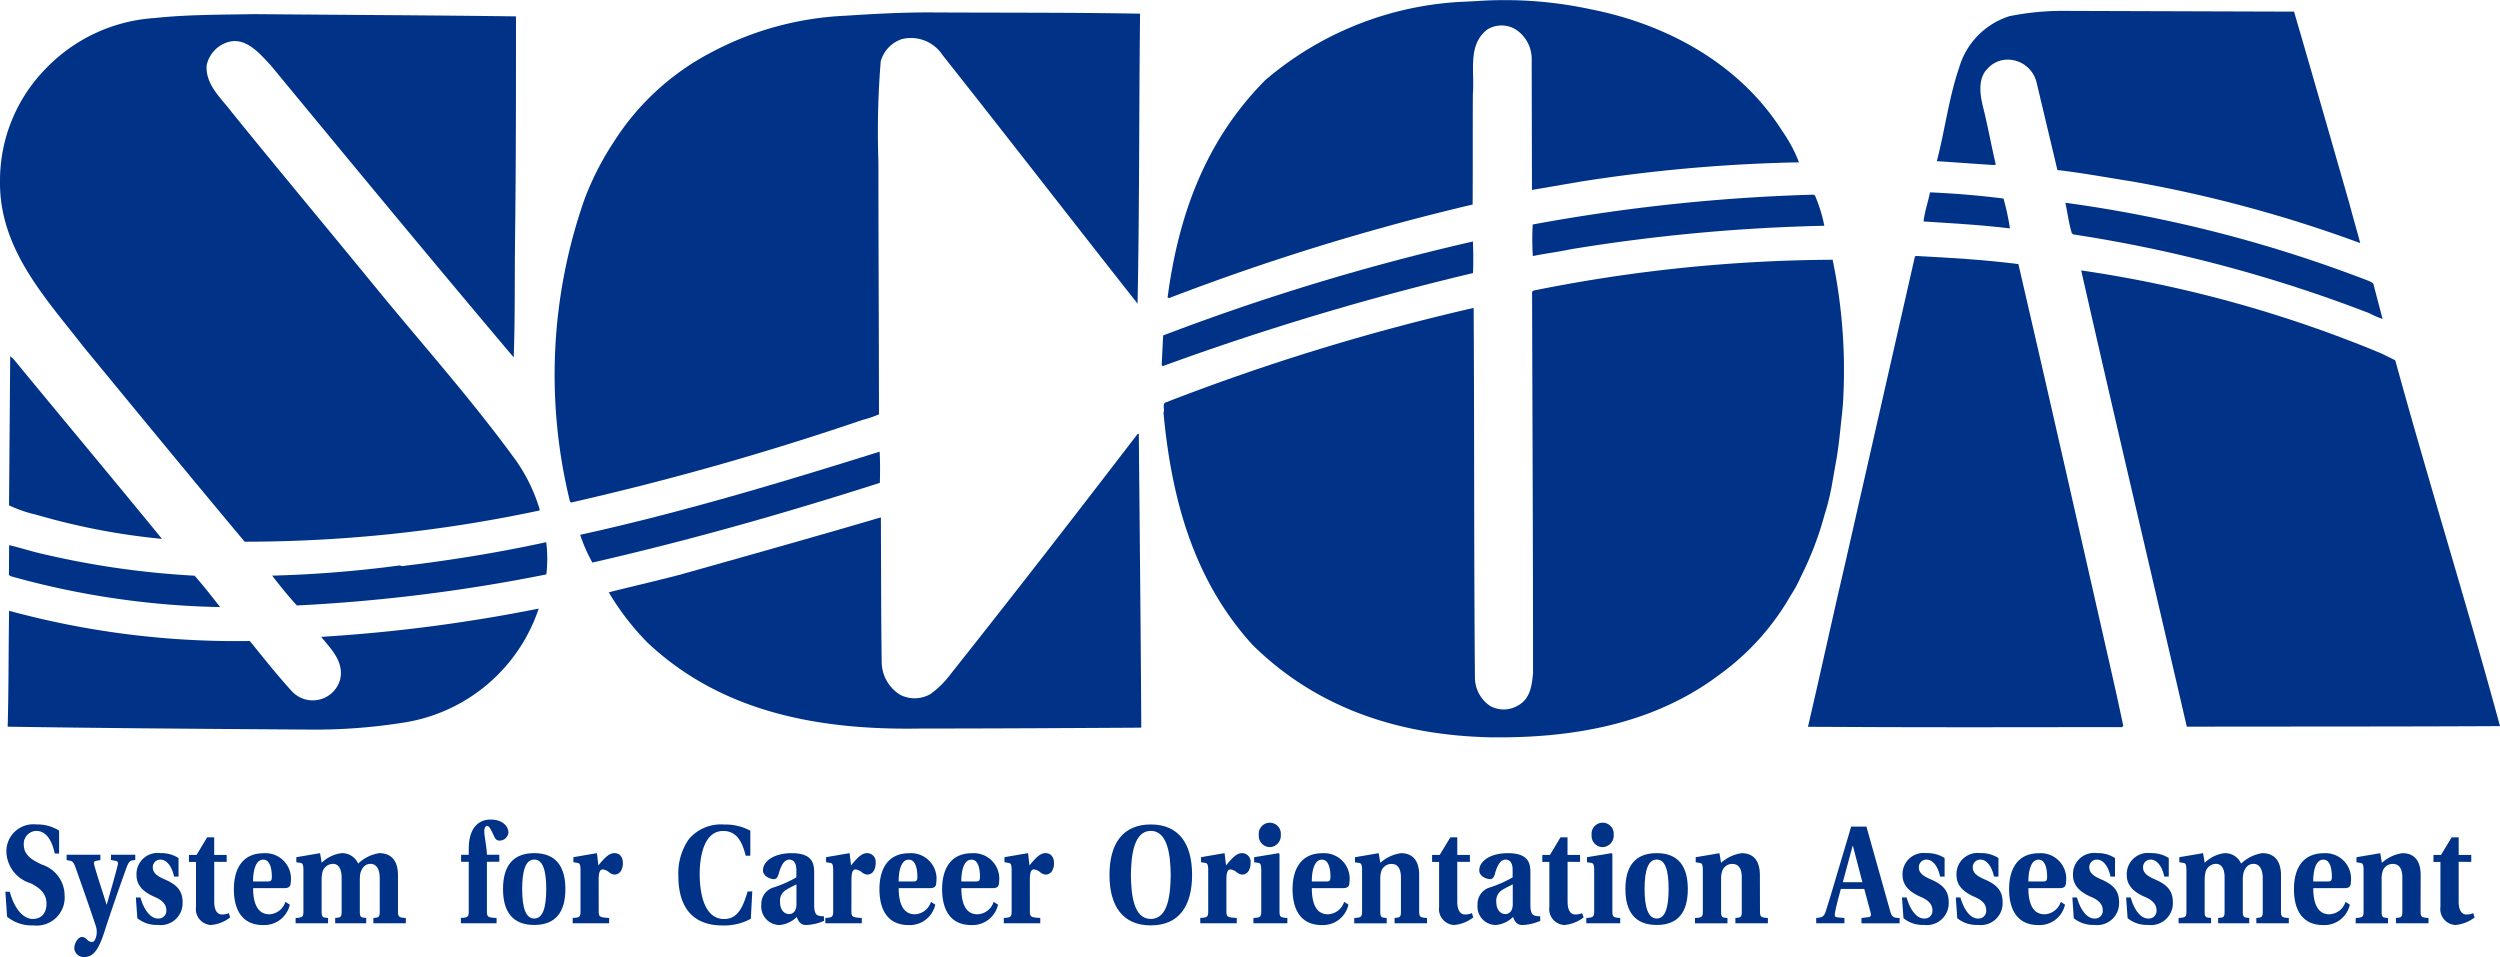<svg id="グループ_10817" data-name="グループ 10817" xmlns="http://www.w3.org/2000/svg" xmlns:xlink="http://www.w3.org/1999/xlink" width="155.383" height="59.487" viewBox="0 0 155.383 59.487">
  <defs>
    <clipPath id="clip-path">
      <rect id="長方形_23436" data-name="長方形 23436" width="155.383" height="59.487" fill="none"/>
    </clipPath>
  </defs>
  <g id="グループ_10561" data-name="グループ 10561" clip-path="url(#clip-path)">
    <path id="パス_46869" data-name="パス 46869" d="M2.827,5.635a10.3,10.3,0,0,1,6.8-3.164c2.014-.218,4.083-.2,6.143-.242,5.426.048,10.867.069,16.3.14,0,4.57,0,9.138-.056,13.709-.033,2.507.006,4.958-.085,7.487C26.829,17.529,21.864,11.514,16.818,5.4c-.7-.744-1.585-1.822-2.746-1.4a1.921,1.921,0,0,0-1.23,1.424c-.071,1.215.917,2.036,1.592,2.936,3.042,3.752,6.136,7.453,9.178,11.178,2.859,3.469,5.846,6.834,8.474,10.458a10.545,10.545,0,0,1,1.463,3.039l-.051.051A87.914,87.914,0,0,1,15.207,35.02C11.852,31.013,8.5,26.927,5.2,22.917,2.778,19.808-.055,16.8,0,12.594A9.935,9.935,0,0,1,2.827,5.635" transform="translate(0 -1.351)" fill="#003288"/>
    <path id="パス_46870" data-name="パス 46870" d="M1.3,96.112A53.725,53.725,0,0,0,16.261,97.99c.855,1.052,1.687,2.107,2.6,3.108a1.768,1.768,0,0,0,3.015-.714c.251-1.112-.555-1.88-1.179-2.651a100.013,100.013,0,0,0,13.521-1.757,10.554,10.554,0,0,1-8.3,7.07,35.158,35.158,0,0,1-6.143.449c-6.2-.042-12.366-.084-18.563-.179.065-2.376.049-4.8.089-7.2" transform="translate(-0.735 -58.15)" fill="#003288"/>
    <path id="パス_46871" data-name="パス 46871" d="M1.422,85.971c.675.151,1.345.38,2.018.53a53.773,53.773,0,0,0,9.509,1.368c.568.641,1.063,1.282,1.588,1.951a51.6,51.6,0,0,1-13-1.914l-.127-.078Z" transform="translate(-0.855 -52.088)" fill="#003288"/>
    <path id="パス_46872" data-name="パス 46872" d="M1.693,56.347c3.068,3.725,6.161,7.426,9.231,11.177a42.093,42.093,0,0,1-7.808-1.5,8.329,8.329,0,0,1-1.7-.584l.073-9.269Z" transform="translate(-0.855 -34.031)" fill="#003288"/>
    <path id="パス_46873" data-name="パス 46873" d="M42.932,87.574a74.322,74.322,0,0,0,7.948-.638c.128.1.335,0,.493,0,2.89-.353,5.8-.832,8.59-1.443a8.5,8.5,0,0,1,.009,1.99l-.051.024a105.428,105.428,0,0,1-15.455,1.921c-.544-.589-1.039-1.209-1.534-1.85" transform="translate(-26.012 -51.796)" fill="#003288"/>
    <path id="パス_46874" data-name="パス 46874" d="M91.141,10.017a15.849,15.849,0,0,1,6.034-5.559A19.585,19.585,0,0,1,105.5,2.165c1.756-.114,3.33-.2,5.086-.209,4.411.026,8.856,0,13.272.079-.071,5.99-.033,12.031-.156,18.021-4.058-5.141-8.066-10.332-12.12-15.447a2.348,2.348,0,0,0-2.535-.992,2.044,2.044,0,0,0-1.308,1.376,54.2,54.2,0,0,0-.144,6.25c0,5.215.031,10.454.035,15.695a6.607,6.607,0,0,1-1.006.341,178.709,178.709,0,0,1-18.123,5.139l-.073-.05a32.984,32.984,0,0,1,.9-18.8,17.849,17.849,0,0,1,1.812-3.549" transform="translate(-52.999 -1.185)" fill="#003288"/>
    <path id="パス_46875" data-name="パス 46875" d="M91.5,76.4c6.27-1.378,12.477-3.246,18.613-5.167.029.646.034,1.266.011,1.937-5.9,1.891-11.753,3.552-17.865,4.956A9.743,9.743,0,0,1,91.5,76.4" transform="translate(-55.439 -43.16)" fill="#003288"/>
    <path id="パス_46876" data-name="パス 46876" d="M100.367,77.169s8.481-2.373,12.555-3.583c.015,2.943.011,6.144.051,8.985a2.412,2.412,0,0,0,1.172,2.057,1.98,1.98,0,0,0,1.861-.061,5.8,5.8,0,0,0,1.259-1.248c3.872-4.876,7.791-9.931,11.609-14.911l.08-.026c.055,6.066.12,12.134.153,18.2.027.05-.024.076-.078.076-4.54.026-9.087.054-13.656.054-6.378.113-12.373-1.04-16.94-5.326a16.223,16.223,0,0,1-2.42-3.136c.233-.079,3.17-.767,4.353-1.082" transform="translate(-58.173 -41.431)" fill="#003288"/>
    <path id="パス_46877" data-name="パス 46877" d="M183.29,43.923a144.019,144.019,0,0,1,19.251-5.839c.029.67.033,1.29.009,1.962a172.192,172.192,0,0,0-19.3,5.788l-.051-.076Z" transform="translate(-110.996 -23.074)" fill="#003288"/>
    <path id="パス_46878" data-name="パス 46878" d="M183.653,49.826a137.365,137.365,0,0,1,19.12-5.868c.047,7.668.013,15.362.08,23.028a2.133,2.133,0,0,0,.968,1.726,1.741,1.741,0,0,0,1.7-.038c.772-.414.87-1.242.944-2.018,0-7.9-.04-15.8-.06-23.7l.1-.078a96.086,96.086,0,0,1,18.58-1.914,33.725,33.725,0,0,1,.666,8.49c-.018.485-.067.98-.12,1.421-.1.957-.184,1.853-.373,2.843l-.244,1.388a14.7,14.7,0,0,1-.433,1.713,20.274,20.274,0,0,1-1.476,3.854,7.886,7.886,0,0,1-.617,1.14,15.651,15.651,0,0,1-4.46,4.956c-3.983,2.993-8.936,3.949-14.229,3.877-5.6-.124-10.75-1.772-14.775-5.751-3.663-4.032-5.035-9.085-5.528-14.427.1-.205-.109-.54.151-.645" transform="translate(-111.181 -24.82)" fill="#003288"/>
    <path id="パス_46879" data-name="パス 46879" d="M190.157,5.013a20.389,20.389,0,0,1,12.235-4.9l.924-.045a25.36,25.36,0,0,1,7.133.515c4.576.9,9.183,3.306,11.869,7.549a8.847,8.847,0,0,1,1.046,1.957A99.167,99.167,0,0,0,209.714,11.3l-2.944.506-.018-8.055A2.181,2.181,0,0,0,205.709,1.8a1.7,1.7,0,0,0-1.678.009c-1.288.938-.815,2.613-.935,4.035-.013,2.3,0,4.543-.013,6.867a146.218,146.218,0,0,0-18.862,5.813l-.1-.025c.668-5.064,2.318-9.721,6.041-13.485" transform="translate(-111.553 0)" fill="#003288"/>
    <path id="パス_46880" data-name="パス 46880" d="M241.652,32.555A113.754,113.754,0,0,1,259.1,30.7l.1.05a9.335,9.335,0,0,1,.582,1.883,112.13,112.13,0,0,0-15.743,1.457c-.746.159-1.6.267-2.375.426a16.443,16.443,0,0,1-.007-1.961" transform="translate(-146.394 -18.601)" fill="#003288"/>
    <path id="パス_46881" data-name="パス 46881" d="M287.539,59.006q2.111-9.306,4.229-18.613l.08-.027c2.169.116,4.236.234,6.35.506,1.934,8.328,3.814,16.683,5.695,24.959.293,1.264.557,2.477.824,3.739l-.078.079c-6.51.011-13.012.022-19.519-.019.832-3.567,1.588-7.081,2.42-10.623" transform="translate(-172.748 -24.457)" fill="#003288"/>
    <path id="パス_46882" data-name="パス 46882" d="M303.741,30.333c1.55.069,3.044.19,4.569.386a14.8,14.8,0,0,1,.4,1.856c-1.807-.221-3.563-.315-5.37-.433.073-.62.277-1.19.4-1.809" transform="translate(-183.786 -18.378)" fill="#003288"/>
    <path id="パス_46883" data-name="パス 46883" d="M306.831,5.239a4.736,4.736,0,0,1,3.13-3.194,16.719,16.719,0,0,1,3.226-.329l14.457.047C328.83,5.811,331.1,13.75,331.1,13.75c.211.8.444,1.6.659,2.4a82.035,82.035,0,0,0-14.346-3.861l-.06-.007c-1.443-.226-2.891-.5-4.416-.672l-1.3-5.466a1.852,1.852,0,0,0-1.583-1.386,1.683,1.683,0,0,0-1.439.525c-.7.676-.458,1.812-.249,2.61.266,1.108.48,2.269.742,3.378l-.127.026c-1.161-.071-2.4-.169-3.539-.238.506-1.939.75-3.954,1.388-5.817" transform="translate(-185.062 -1.04)" fill="#003288"/>
    <path id="パス_46884" data-name="パス 46884" d="M325.722,31.978a83.459,83.459,0,0,1,18.9,4.876c.078.051.257.1.257.231.187.722.373,1.419.555,2.114a5.518,5.518,0,0,1-.826-.357,87.877,87.877,0,0,0-18.411-4.9l-.078-.076c-.184-.593-.266-1.263-.4-1.883" transform="translate(-197.349 -19.375)" fill="#003288"/>
    <path id="パス_46885" data-name="パス 46885" d="M328.207,42.644A77.785,77.785,0,0,1,346.854,47.8l.875.433c2.084,7.6,4.453,15.157,6.509,22.735-6.481.035-12.985.022-19.466.035-2.2-9.516-4.42-18.9-6.565-28.362" transform="translate(-198.855 -25.837)" fill="#003288"/>
    <path id="パス_46886" data-name="パス 46886" d="M3.915,131.827c-.211-1.017-.662-1.407-1.141-1.407a.8.8,0,0,0-.78.886c0,.661.624.973,1.119,1.208a2.022,2.022,0,0,1,1.416,1.919,1.742,1.742,0,0,1-1.951,1.859,2.4,2.4,0,0,1-1.625-.538L.847,134.2h.275c.288,1.085.854,1.693,1.427,1.693.486,0,.846-.3.854-.947,0-.556-.315-.947-1-1.277A2.108,2.108,0,0,1,.914,131.8a1.677,1.677,0,0,1,1.867-1.781,2.527,2.527,0,0,1,1.405.383v1.424Z" transform="translate(-0.513 -78.777)" fill="#003288"/>
    <path id="パス_46887" data-name="パス 46887" d="M14.771,134.8v.329l-.162.018c-.207.026-.291.192-.424.565-.446,1.242-.893,2.52-1.33,3.865-.4,1.251-.75,1.581-1.267,1.581a.585.585,0,0,1-.608-.547c0-.33.24-.7.482-.7.127,0,.2.062.337.183a.412.412,0,0,0,.269.131c.18,0,.249-.226.291-.427a1.2,1.2,0,0,0-.042-.572c-.4-1.2-.851-2.485-1.281-3.693-.084-.233-.177-.328-.291-.355l-.242-.045V134.8h2.1v.329l-.286.054c-.122.018-.14.113-.089.286.231.817.511,1.625.755,2.423H13c.233-.817.471-1.624.681-2.45.038-.164-.007-.242-.113-.26l-.306-.054V134.8Z" transform="translate(-6.363 -81.675)" fill="#003288"/>
    <path id="パス_46888" data-name="パス 46888" d="M21.425,137.294h.287c.193.711.593,1.31,1.085,1.31a.482.482,0,0,0,.522-.529c0-.417-.373-.67-.753-.826-.661-.288-1.1-.7-1.1-1.338a1.313,1.313,0,0,1,1.483-1.372,1.985,1.985,0,0,1,1.128.305V136H23.8c-.142-.659-.466-1.058-.85-1.058a.466.466,0,0,0-.471.5c0,.348.322.555.759.738.688.305,1.092.661,1.092,1.407A1.362,1.362,0,0,1,22.782,139a1.854,1.854,0,0,1-1.266-.417Z" transform="translate(-12.981 -81.515)" fill="#003288"/>
    <path id="パス_46889" data-name="パス 46889" d="M31.371,133.556v2.475c0,.556.2.8.48.8a1.046,1.046,0,0,0,.428-.086l.082.268a2.267,2.267,0,0,1-1.194.471.991.991,0,0,1-.93-1.122v-2.8H29.8v-.435h.473l.659-1.094h.437v1.094h.777v.435Z" transform="translate(-18.056 -79.992)" fill="#003288"/>
    <path id="パス_46890" data-name="パス 46890" d="M38.074,136.3c0-.626.144-1.355.633-1.355.457,0,.535.659.535,1.068,0,.233-.062.287-.235.287Zm2.012,1.267a1.1,1.1,0,0,1-1,.774c-.75,0-1.008-.713-1.008-1.625H40.01c.271,0,.406-.086.406-.364a1.585,1.585,0,0,0-1.678-1.806c-1.355,0-1.856,1.016-1.856,2.233,0,1.182.442,2.24,1.839,2.232a1.627,1.627,0,0,0,1.638-1.269Z" transform="translate(-22.346 -81.515)" fill="#003288"/>
    <path id="パス_46891" data-name="パス 46891" d="M48.235,138.206c0,.287.084.329.242.348l.158.018v.329H46.617v-.329c.426-.027.486-.061.486-.426v-2.553c0-.349-.06-.426-.182-.444l-.26-.042v-.314l1.476-.251.1.6a2.123,2.123,0,0,1,1.248-.6,1.085,1.085,0,0,1,1.019.65,2.449,2.449,0,0,1,1.305-.65c.8,0,1.165.522,1.17,1.346v2.258c0,.365.062.4.489.426v.329H51.45v-.329l.153-.018c.16-.019.242-.061.242-.348v-2.163c-.013-.548-.233-.843-.584-.835-.271,0-.526.191-.626.617a2.605,2.605,0,0,0-.027.415v1.965c0,.287.078.329.24.348l.158.018v.329H49.077v-.329l.16-.018c.155-.019.24-.061.24-.348v-2.163c-.009-.5-.173-.835-.542-.835a.694.694,0,0,0-.671.627,2.321,2.321,0,0,0-.029.406Z" transform="translate(-28.244 -81.516)" fill="#003288"/>
    <path id="パス_46892" data-name="パス 46892" d="M74.3,131.873v3.066c0,.365.058.4.6.426v.329H72.681v-.329c.426-.027.489-.061.489-.426v-3.066h-.475v-.435h.475v-.374c0-1.188.524-1.815,1.354-1.815s1.112.487,1.112.808a.557.557,0,0,1-.548.5c-.18,0-.262-.1-.338-.261-.226-.486-.315-.651-.435-.651-.089,0-.18.1-.18.322,0,.322.164,1.051.164,1.468h.772v.435Z" transform="translate(-44.036 -78.31)" fill="#003288"/>
    <path id="パス_46893" data-name="パス 46893" d="M80.518,136.773c0-1.165.218-1.833.75-1.833s.746.668.746,1.833-.218,1.832-.746,1.832-.75-.668-.75-1.832m.75-2.232c-1.363,0-1.94.843-1.94,2.232s.577,2.232,1.94,2.232,1.936-.843,1.936-2.232-.577-2.232-1.936-2.232" transform="translate(-48.063 -81.516)" fill="#003288"/>
    <path id="パス_46894" data-name="パス 46894" d="M91.931,138.145c0,.365.069.39.648.426v.329H90.313v-.329c.428-.027.486-.061.486-.426v-2.553c0-.349-.058-.426-.182-.444l-.26-.042v-.314l1.463-.251.089.763c.437-.53.684-.763,1-.763s.522.233.522.607a.912.912,0,0,1-.12.5.476.476,0,0,1-.382.227.592.592,0,0,1-.346-.139.748.748,0,0,0-.4-.183c-.182,0-.255.2-.255.652Z" transform="translate(-54.719 -81.516)" fill="#003288"/>
    <path id="パス_46895" data-name="パス 46895" d="M111.574,134.181l-.089,1.7a3.451,3.451,0,0,1-1.756.416c-1.929,0-2.749-1.215-2.749-3.076a3.714,3.714,0,0,1,.648-2.282,2.608,2.608,0,0,1,2.211-.914,3.231,3.231,0,0,1,1.614.383v1.555h-.284c-.173-.627-.433-1.539-1.4-1.539-1.356,0-1.463,2.025-1.463,2.658,0,.983.184,2.815,1.525,2.815.846,0,1.17-.756,1.454-1.712Z" transform="translate(-64.818 -78.777)" fill="#003288"/>
    <path id="パス_46896" data-name="パス 46896" d="M122.26,137.736c-.013.47-.262.592-.464.592-.293,0-.555-.27-.555-.73a.786.786,0,0,1,.344-.756c.233-.148.5-.27.675-.365Zm1.7.722a.891.891,0,0,1-.36-.043c-.1-.035-.24-.14-.24-.651v-2.007c0-.538-.073-1.215-1.4-1.215-1.1,0-1.781.5-1.781,1.068,0,.389.484.547.679.547.164,0,.244-.14.3-.347.211-.738.453-.868.661-.868s.435.148.435.642v.462a7.183,7.183,0,0,1-1.379.616,1.07,1.07,0,0,0-.8,1.086,1.148,1.148,0,0,0,1.132,1.26,1.748,1.748,0,0,0,1.072-.5c.1.268.229.5.588.5a3.086,3.086,0,0,0,1.11-.261Z" transform="translate(-72.757 -81.515)" fill="#003288"/>
    <path id="パス_46897" data-name="パス 46897" d="M131.777,138.145c0,.365.069.39.646.426v.329h-2.267v-.329c.428-.027.488-.061.488-.426v-2.553c0-.349-.06-.426-.182-.444l-.26-.042v-.314l1.463-.251.089.763c.435-.53.681-.763,1-.763a.536.536,0,0,1,.529.607.93.93,0,0,1-.122.5.47.47,0,0,1-.38.227.569.569,0,0,1-.346-.139.769.769,0,0,0-.4-.183c-.18,0-.255.2-.255.652Z" transform="translate(-78.859 -81.516)" fill="#003288"/>
    <path id="パス_46898" data-name="パス 46898" d="M139.883,136.3c0-.626.14-1.355.629-1.355.458,0,.535.659.535,1.068,0,.233-.06.287-.238.287Zm2.01,1.267a1.1,1.1,0,0,1-1,.774c-.75,0-1.006-.713-1.006-1.625h1.936c.268,0,.4-.086.4-.364a1.585,1.585,0,0,0-1.681-1.806c-1.352,0-1.852,1.016-1.852,2.233,0,1.182.442,2.24,1.836,2.232a1.624,1.624,0,0,0,1.636-1.269Z" transform="translate(-84.03 -81.515)" fill="#003288"/>
    <path id="パス_46899" data-name="パス 46899" d="M149.76,136.3c0-.626.142-1.355.633-1.355.455,0,.528.659.528,1.068,0,.233-.055.287-.231.287Zm2.012,1.267a1.1,1.1,0,0,1-1.008.774c-.751,0-1-.713-1-1.625H151.7c.271,0,.406-.086.406-.364a1.586,1.586,0,0,0-1.681-1.806c-1.354,0-1.856,1.016-1.856,2.233,0,1.182.444,2.24,1.838,2.232a1.621,1.621,0,0,0,1.636-1.269Z" transform="translate(-90.013 -81.515)" fill="#003288"/>
    <path id="パス_46900" data-name="パス 46900" d="M159.921,138.145c0,.365.067.39.646.426v.329H158.3v-.329c.428-.027.488-.061.488-.426v-2.553c0-.349-.06-.426-.182-.444l-.264-.042v-.314l1.467-.251.087.763c.437-.53.684-.763,1-.763s.524.233.524.607a.912.912,0,0,1-.12.5.47.47,0,0,1-.382.227.581.581,0,0,1-.346-.139.739.739,0,0,0-.4-.183c-.182,0-.253.2-.253.652Z" transform="translate(-95.911 -81.516)" fill="#003288"/>
    <path id="パス_46901" data-name="パス 46901" d="M177.536,135.892c-1.088,0-1.221-1.555-1.237-2.736.016-1.112.149-2.736,1.237-2.736s1.223,1.624,1.237,2.736c-.013,1.181-.147,2.736-1.237,2.736m0-5.872c-1.725,0-2.568,1.173-2.568,3.136s.843,3.136,2.568,3.136,2.566-1.172,2.566-3.136-.841-3.136-2.566-3.136" transform="translate(-106.01 -78.777)" fill="#003288"/>
    <path id="パス_46902" data-name="パス 46902" d="M190.912,138.145c0,.365.064.39.644.426v.329h-2.269v-.329c.429-.027.493-.061.493-.426v-2.553c0-.349-.064-.426-.184-.444l-.262-.042v-.314l1.463-.251.091.763c.437-.53.684-.763,1-.763a.535.535,0,0,1,.524.607.909.909,0,0,1-.123.5.469.469,0,0,1-.382.227.591.591,0,0,1-.346-.139.748.748,0,0,0-.4-.183c-.178,0-.251.2-.251.652Z" transform="translate(-114.686 -81.516)" fill="#003288"/>
    <path id="パス_46903" data-name="パス 46903" d="M198.155,132.681c0-.348-.058-.426-.18-.444l-.262-.042v-.314l1.527-.251.049.052v3.552c0,.365.06.4.489.426v.329h-2.109v-.329c.428-.027.486-.061.486-.426Zm-.153-2.19a.687.687,0,1,1,1.368,0,.712.712,0,0,1-.688.765.7.7,0,0,1-.679-.765" transform="translate(-119.764 -78.605)" fill="#003288"/>
    <path id="パス_46904" data-name="パス 46904" d="M205.035,136.3c0-.626.14-1.355.628-1.355.458,0,.531.659.531,1.068,0,.233-.058.287-.231.287Zm2.009,1.267a1.1,1.1,0,0,1-1.008.774c-.753,0-1-.713-1-1.625h1.932c.269,0,.406-.086.406-.364a1.588,1.588,0,0,0-1.683-1.806c-1.347,0-1.852,1.016-1.852,2.233,0,1.182.444,2.24,1.838,2.232a1.621,1.621,0,0,0,1.636-1.269Z" transform="translate(-123.502 -81.515)" fill="#003288"/>
    <path id="パス_46905" data-name="パス 46905" d="M217.605,138.145c0,.365.062.4.488.426v.329h-2.016v-.329l.153-.018c.158-.019.242-.061.242-.348V136c-.018-.521-.208-.789-.593-.789a.672.672,0,0,0-.62.426,1.527,1.527,0,0,0-.071.512v2.059c0,.286.08.329.238.348l.162.018v.329h-2.018v-.329c.422-.027.486-.061.486-.426v-2.553c0-.349-.064-.426-.18-.444l-.262-.042v-.314l1.476-.251.1.6a2.41,2.41,0,0,1,1.283-.6c.775,0,1.126.521,1.132,1.336Z" transform="translate(-129.399 -81.516)" fill="#003288"/>
    <path id="パス_46906" data-name="パス 46906" d="M227.4,133.556v2.475c0,.556.2.8.482.8a1.048,1.048,0,0,0,.429-.086l.082.268a2.262,2.262,0,0,1-1.192.471.991.991,0,0,1-.93-1.122v-2.8h-.435v-.435h.473l.661-1.094h.431v1.094h.784v.435Z" transform="translate(-136.826 -79.992)" fill="#003288"/>
    <path id="パス_46907" data-name="パス 46907" d="M235.218,137.736c-.016.47-.264.592-.467.592-.293,0-.555-.27-.555-.73a.79.79,0,0,1,.344-.756c.235-.148.5-.27.677-.365Zm1.7.722a.883.883,0,0,1-.36-.043c-.1-.035-.244-.14-.244-.651v-2.007c0-.538-.069-1.215-1.4-1.215-1.1,0-1.778.5-1.778,1.068,0,.389.479.547.675.547.164,0,.249-.14.3-.347.213-.738.453-.868.666-.868s.433.148.433.642v.462a7.235,7.235,0,0,1-1.381.616,1.07,1.07,0,0,0-.8,1.086,1.146,1.146,0,0,0,1.135,1.26,1.753,1.753,0,0,0,1.072-.5c.1.268.225.5.588.5a3.06,3.06,0,0,0,1.108-.261Z" transform="translate(-141.195 -81.515)" fill="#003288"/>
    <path id="パス_46908" data-name="パス 46908" d="M244.8,133.556v2.475c0,.556.193.8.477.8a1.007,1.007,0,0,0,.428-.086l.089.268a2.28,2.28,0,0,1-1.2.471.99.99,0,0,1-.928-1.122v-2.8h-.437v-.435h.475l.655-1.094h.437v1.094h.779v.435Z" transform="translate(-147.369 -79.992)" fill="#003288"/>
    <path id="パス_46909" data-name="パス 46909" d="M250.651,132.681c0-.348-.065-.426-.182-.444l-.265-.042v-.314l1.526-.251.051.052v3.552c0,.365.06.4.488.426v.329H250.16v-.329c.426-.027.491-.061.491-.426Zm-.16-2.19a.689.689,0,1,1,1.372,0,.714.714,0,0,1-.686.765.7.7,0,0,1-.686-.765" transform="translate(-151.567 -78.605)" fill="#003288"/>
    <path id="パス_46910" data-name="パス 46910" d="M257.52,136.773c0-1.165.22-1.833.755-1.833s.739.668.739,1.833-.218,1.832-.739,1.832-.755-.668-.755-1.832m.755-2.232c-1.368,0-1.947.843-1.947,2.232s.579,2.232,1.947,2.232,1.932-.843,1.932-2.232-.575-2.232-1.932-2.232" transform="translate(-155.304 -81.516)" fill="#003288"/>
    <path id="パス_46911" data-name="パス 46911" d="M271.348,138.145c0,.365.062.4.491.426v.329h-2.02v-.329l.162-.018c.151-.019.235-.061.235-.348V136c-.013-.521-.208-.789-.6-.789a.655.655,0,0,0-.61.426,1.415,1.415,0,0,0-.075.512v2.059c0,.286.08.329.24.348l.155.018v.329h-2.018v-.329c.426-.027.488-.061.488-.426v-2.553c0-.349-.062-.426-.182-.444l-.262-.042v-.314l1.476-.251.1.6a2.4,2.4,0,0,1,1.281-.6c.775,0,1.126.521,1.132,1.336Z" transform="translate(-161.959 -81.516)" fill="#003288"/>
    <path id="パス_46912" data-name="パス 46912" d="M288.08,133.809l.606-2.249h.024l.586,2.249Zm.1,2.554v-.329l-.451-.043c-.166-.018-.171-.123-.131-.313.087-.469.222-.938.36-1.451h1.454l.389,1.442c.054.182.033.3-.127.312l-.435.054v.329h2.371v-.329c-.389-.009-.486-.061-.584-.419l-1.479-5.263H288.6l-.871,2.926c-.268.895-.519,1.773-.695,2.3-.12.363-.2.425-.608.452v.329Z" transform="translate(-173.543 -78.978)" fill="#003288"/>
    <path id="パス_46913" data-name="パス 46913" d="M299.945,137.294h.287c.2.711.593,1.31,1.088,1.31a.479.479,0,0,0,.517-.529c0-.417-.369-.67-.751-.826-.659-.288-1.105-.7-1.105-1.338a1.316,1.316,0,0,1,1.487-1.372,1.973,1.973,0,0,1,1.126.305V136h-.277c-.14-.659-.466-1.058-.848-1.058a.468.468,0,0,0-.475.5c0,.348.326.555.762.738.688.305,1.094.661,1.094,1.407A1.363,1.363,0,0,1,301.306,139a1.844,1.844,0,0,1-1.267-.417Z" transform="translate(-181.731 -81.515)" fill="#003288"/>
    <path id="パス_46914" data-name="パス 46914" d="M308.434,137.294h.288c.2.711.591,1.31,1.086,1.31a.479.479,0,0,0,.517-.529c0-.417-.366-.67-.748-.826-.659-.288-1.1-.7-1.1-1.338a1.314,1.314,0,0,1,1.485-1.372,1.971,1.971,0,0,1,1.123.305V136h-.275c-.144-.659-.466-1.058-.848-1.058a.466.466,0,0,0-.473.5c0,.348.322.555.755.738.693.305,1.1.661,1.1,1.407A1.36,1.36,0,0,1,309.795,139a1.857,1.857,0,0,1-1.27-.417Z" transform="translate(-186.875 -81.515)" fill="#003288"/>
    <path id="パス_46915" data-name="パス 46915" d="M318.045,136.3c0-.626.146-1.355.628-1.355.46,0,.535.659.535,1.068,0,.233-.058.287-.233.287Zm2.014,1.267a1.11,1.11,0,0,1-1.008.774c-.751,0-1.006-.713-1.006-1.625h1.936c.271,0,.4-.086.4-.364a1.585,1.585,0,0,0-1.681-1.806c-1.35,0-1.854,1.016-1.854,2.233,0,1.182.444,2.24,1.841,2.232a1.62,1.62,0,0,0,1.634-1.269Z" transform="translate(-191.974 -81.515)" fill="#003288"/>
    <path id="パス_46916" data-name="パス 46916" d="M326.815,137.294h.284c.2.711.59,1.31,1.088,1.31a.479.479,0,0,0,.517-.529c0-.417-.366-.67-.75-.826-.659-.288-1.1-.7-1.1-1.338a1.315,1.315,0,0,1,1.488-1.372,1.972,1.972,0,0,1,1.123.305V136h-.277c-.14-.659-.462-1.058-.846-1.058a.465.465,0,0,0-.473.5c0,.348.322.555.757.738.688.305,1.094.661,1.094,1.407A1.362,1.362,0,0,1,328.172,139a1.872,1.872,0,0,1-1.27-.417Z" transform="translate(-198.011 -81.515)" fill="#003288"/>
    <path id="パス_46917" data-name="パス 46917" d="M335.3,137.294h.286c.193.711.59,1.31,1.085,1.31a.479.479,0,0,0,.518-.529c0-.417-.367-.67-.748-.826-.661-.288-1.1-.7-1.1-1.338a1.313,1.313,0,0,1,1.485-1.372,1.977,1.977,0,0,1,1.124.305V136h-.275c-.144-.659-.466-1.058-.848-1.058a.465.465,0,0,0-.473.5c0,.348.322.555.757.738.69.305,1.094.661,1.094,1.407A1.361,1.361,0,0,1,336.663,139a1.865,1.865,0,0,1-1.27-.417Z" transform="translate(-203.155 -81.515)" fill="#003288"/>
    <path id="パス_46918" data-name="パス 46918" d="M345.189,138.206c0,.287.084.329.24.348l.158.018v.329h-2.018v-.329c.426-.027.486-.061.486-.426v-2.553c0-.349-.06-.426-.182-.444l-.26-.042v-.314l1.478-.251.1.6a2.118,2.118,0,0,1,1.243-.6,1.08,1.08,0,0,1,1.019.65,2.455,2.455,0,0,1,1.31-.65c.794,0,1.163.522,1.17,1.346v2.258c0,.365.059.4.486.426v.329H348.4v-.329l.158-.018c.16-.019.24-.061.24-.348v-2.163c-.018-.548-.229-.843-.584-.835-.273,0-.526.191-.624.617a2.162,2.162,0,0,0-.031.415v1.965c0,.287.084.329.242.348l.157.018v.329h-1.931v-.329l.16-.018c.158-.019.24-.061.24-.348v-2.163c0-.5-.173-.835-.538-.835a.68.68,0,0,0-.666.627,1.925,1.925,0,0,0-.033.406Z" transform="translate(-208.162 -81.516)" fill="#003288"/>
    <path id="パス_46919" data-name="パス 46919" d="M362.96,136.3c0-.626.14-1.355.628-1.355.458,0,.531.659.531,1.068,0,.233-.058.287-.231.287Zm2.009,1.267a1.1,1.1,0,0,1-1,.774c-.755,0-1.006-.713-1.006-1.625h1.934c.271,0,.4-.086.4-.364a1.585,1.585,0,0,0-1.677-1.806c-1.357,0-1.858,1.016-1.858,2.233,0,1.182.446,2.24,1.838,2.232a1.619,1.619,0,0,0,1.636-1.269Z" transform="translate(-219.186 -81.515)" fill="#003288"/>
    <path id="パス_46920" data-name="パス 46920" d="M375.532,138.145c0,.365.06.4.491.426v.329H374v-.329l.155-.018c.158-.019.242-.061.242-.348V136c-.016-.521-.211-.789-.6-.789a.657.657,0,0,0-.613.426,1.377,1.377,0,0,0-.073.512v2.059c0,.286.078.329.238.348l.155.018v.329H371.5v-.329c.426-.027.488-.061.488-.426v-2.553c0-.349-.062-.426-.182-.444l-.26-.042v-.314l1.479-.251.1.6a2.384,2.384,0,0,1,1.281-.6c.77,0,1.126.521,1.13,1.336Z" transform="translate(-225.084 -81.516)" fill="#003288"/>
    <path id="パス_46921" data-name="パス 46921" d="M385.328,133.556v2.475c0,.556.2.8.48.8a1,1,0,0,0,.426-.086l.084.268a2.267,2.267,0,0,1-1.194.471.992.992,0,0,1-.93-1.122v-2.8h-.433v-.435h.469l.664-1.094h.435v1.094h.782v.435Z" transform="translate(-232.514 -79.992)" fill="#003288"/>
  </g>
</svg>
